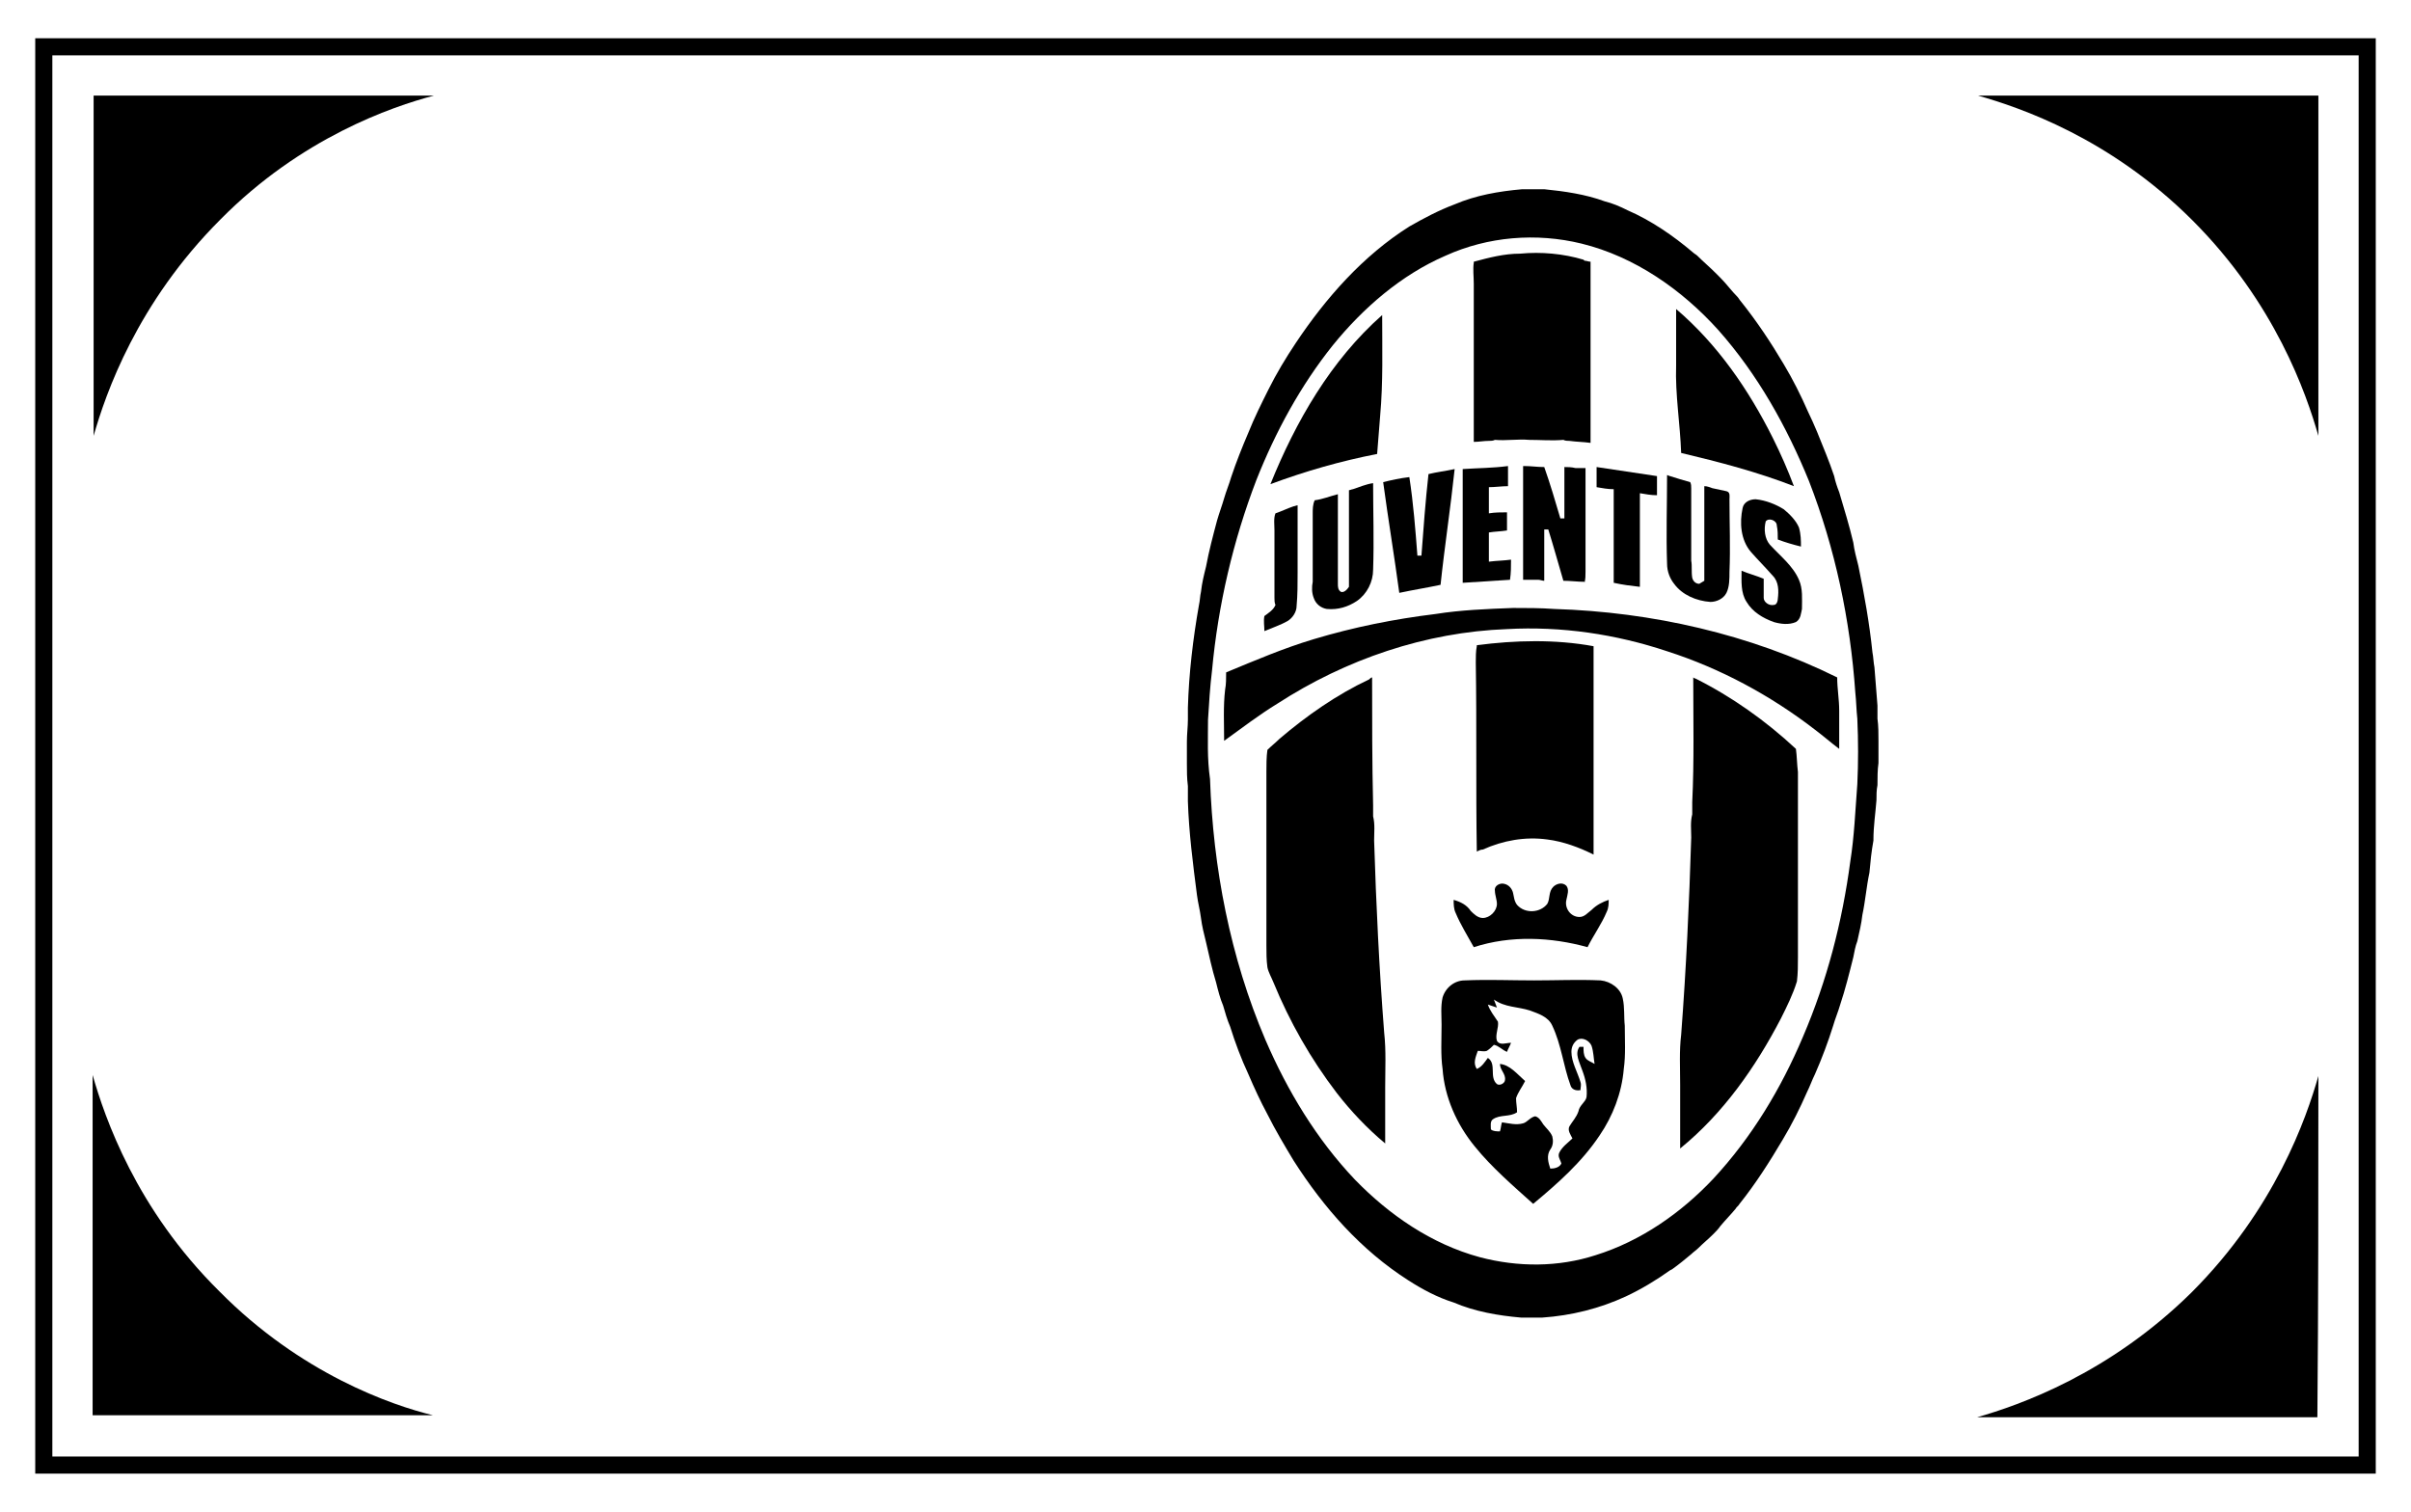 <?xml version="1.0" encoding="utf-8"?>
<!-- Generator: Adobe Illustrator 26.0.3, SVG Export Plug-In . SVG Version: 6.00 Build 0)  -->
<svg version="1.1" id="Слой_16" xmlns="http://www.w3.org/2000/svg" xmlns:xlink="http://www.w3.org/1999/xlink" x="0px"
	 y="0px" viewBox="0 0 239.5 150.2" style="enable-background:new 0 0 239.5 150.2;" xml:space="preserve">
<g>
	<path d="M118,79.6c0.1,3.1,0.5,6.2,0.9,9.3c0.1,0.8,0.3,1.5,0.4,2.3c0.1,0.8,0.3,1.6,0.5,2.4c0.3,1.3,0.6,2.7,1,4
		c0.2,0.8,0.4,1.6,0.7,2.3c0.2,0.7,0.4,1.4,0.7,2.1c0.5,1.6,1.1,3.2,1.8,4.7c0.6,1.4,1.2,2.7,1.9,4c0.8,1.6,1.7,3.1,2.6,4.6
		c3,4.7,6.7,8.9,11.4,11.9c1.4,0.9,2.9,1.7,4.5,2.2c2.1,0.9,4.4,1.3,6.7,1.5h2.1c2.9-0.2,5.7-0.9,8.3-2.1c1.5-0.7,3-1.6,4.4-2.6
		c0,0,0.2-0.1,0.2-0.1c0.7-0.5,1.3-1,1.9-1.5c0.2-0.2,0.5-0.4,0.7-0.6c0.5-0.5,1-0.9,1.5-1.4c0.2-0.2,0.5-0.5,0.7-0.8
		c0.5-0.6,1-1.1,1.5-1.7c0.1-0.2,0.3-0.3,0.4-0.5c1.6-2,3-4.2,4.3-6.4c0.9-1.5,1.7-3.1,2.4-4.7c0.3-0.6,0.5-1.2,0.8-1.8
		c0.7-1.6,1.3-3.2,1.8-4.8c0.2-0.7,0.5-1.4,0.7-2.1c0.5-1.5,0.9-3.1,1.3-4.7c0.1-0.5,0.2-1.1,0.4-1.6c0.2-0.9,0.4-1.7,0.5-2.6
		c0.3-1.4,0.4-2.8,0.7-4.2c0.1-1.1,0.2-2.1,0.4-3.2l0-0.1c0-1.3,0.2-2.6,0.3-3.9c0-0.5,0-1,0.1-1.5c0-0.7,0-1.5,0.1-2.2
		c0-0.7,0-1.5,0-2.2c0-0.7,0-1.5-0.1-2.2c0-0.4,0-0.8,0-1.3c-0.1-1.3-0.2-2.6-0.3-3.8c-0.1-0.5-0.1-1-0.2-1.5
		c-0.3-2.9-0.8-5.7-1.4-8.6c-0.2-0.8-0.4-1.5-0.5-2.3c-0.4-1.7-0.9-3.3-1.4-5c-0.2-0.5-0.4-1.1-0.5-1.6c-0.5-1.5-1.1-2.9-1.7-4.4
		c-0.3-0.7-0.6-1.4-0.9-2c-0.7-1.6-1.5-3.2-2.4-4.7c-1.3-2.2-2.7-4.3-4.3-6.3c-0.1-0.1-0.2-0.3-0.3-0.4c-0.6-0.6-1.1-1.3-1.7-1.9
		c-0.2-0.2-0.3-0.3-0.5-0.5c-0.6-0.6-1.2-1.1-1.8-1.7c-0.1-0.1-0.3-0.2-0.4-0.3c-2-1.7-4.2-3.2-6.5-4.2c-0.8-0.4-1.5-0.7-2.3-0.9
		c-1.9-0.7-4-1-6-1.2h-2.2c-2.3,0.2-4.6,0.6-6.7,1.5c-1.6,0.6-3.1,1.4-4.5,2.2c-4.6,2.9-8.3,7.1-11.3,11.6c-1,1.5-1.9,3-2.7,4.6
		c-0.7,1.4-1.4,2.8-2,4.3c-0.6,1.4-1.2,2.9-1.7,4.4c-0.2,0.7-0.5,1.4-0.7,2.1c-0.2,0.7-0.5,1.5-0.7,2.2c-0.4,1.5-0.8,3-1.1,4.6
		c-0.2,0.8-0.4,1.6-0.5,2.5c-0.1,0.4-0.1,0.9-0.2,1.3c-0.6,3.4-1,6.8-1.1,10.2c0,0.4,0,0.8,0,1.2c0,0.7-0.1,1.4-0.1,2.2
		c0,0.7,0,1.5,0,2.2c0,0.7,0,1.4,0.1,2.2C118,78.7,118,79.2,118,79.6z M120,71.5c0.1-1.6,0.2-3.3,0.4-4.9c0.6-6.5,2.1-12.9,4.4-18.9
		c1.9-4.8,4.4-9.4,7.6-13.4c3-3.7,6.8-7,11.2-8.9c4.2-1.9,9-2.3,13.5-1.2c5.3,1.3,10,4.6,13.6,8.6c3.9,4.4,6.8,9.6,9,15
		c2.6,6.7,4.1,13.8,4.6,21c0.1,0.9,0.1,1.7,0.2,2.6c0.1,2.2,0.1,4.4,0,6.5c-0.2,2.6-0.3,5.2-0.7,7.7c-0.8,6-2.3,11.8-4.7,17.4
		c-2.2,5.2-5.1,10-8.9,14.1c-3.2,3.4-7.2,6.2-11.7,7.6c-3.7,1.2-7.7,1.2-11.5,0.2c-4.8-1.3-9-4.2-12.4-7.7c-3.8-4-6.7-8.8-8.9-13.9
		c-3.5-8.2-5.2-17.1-5.5-25.9C119.9,75.3,120,73.4,120,71.5z"/>
	<path d="M178.2,48.3c-0.6-1.6-1.3-3.2-2.1-4.8c-2.4-4.8-5.5-9.3-9.6-12.8c0,1.9,0,3.7,0,5.6c-0.1,2.9,0.4,5.8,0.5,8.7
		C170.8,45.9,174.6,46.9,178.2,48.3z"/>
	<path d="M137.1,41.3c0.3-3.3,0.2-6.7,0.2-10c-5.1,4.5-8.6,10.6-11.1,16.8c3.5-1.3,7-2.3,10.6-3C136.9,43.8,137,42.5,137.1,41.3z"/>
	<path d="M150.1,55.6c-0.7,0.1-1.4,0.1-2.2,0.2c0-1,0-1.9,0-2.9c0.6-0.1,1.2-0.1,1.8-0.2c0-0.6,0-1.2,0-1.8c-0.6,0-1.2,0-1.8,0.1
		c0-0.9,0-1.7,0-2.6c0.6,0,1.3-0.1,1.9-0.1c0-0.7,0-1.3,0-2c-1.5,0.2-3,0.2-4.5,0.3c0,3.8,0,7.5,0,11.3c1.6-0.1,3.1-0.2,4.7-0.3
		C150.1,56.9,150.1,56.3,150.1,55.6z"/>
	<path d="M155.3,57.7c0.7,0,1.4,0.1,2.1,0.1l0,0.1c0.1-0.4,0.1-0.7,0.1-1.1c0-3.4,0-6.8,0-10.3c-0.3,0-0.6,0-1,0
		c-0.4-0.1-0.8-0.1-1.1-0.1c0,1.7,0,3.4,0,5.1c-0.1,0-0.3,0-0.4,0c-0.5-1.7-1-3.4-1.6-5.1c-0.7,0-1.3-0.1-2-0.1l-0.1,0
		c0,3.8,0,7.5,0,11.3c0.5,0,1,0,1.5,0c0.2,0,0.4,0.1,0.6,0.1c0-1.7,0-3.4,0-5.1c0.1,0,0.3,0,0.4,0C154.3,54.2,154.8,56,155.3,57.7z"
		/>
	<path d="M160.3,48.6c0,3.1,0,6.2,0,9.3c0.9,0.2,1.7,0.3,2.6,0.4c0-3.1,0-6.2,0-9.3c0.6,0.1,1.1,0.2,1.7,0.2c0-0.6,0-1.3,0-1.9
		c-2-0.3-4-0.6-6-0.9c0,0.7,0,1.3,0,2C159.2,48.5,159.7,48.6,160.3,48.6z"/>
	<path d="M143.1,58.1c0.4-3.8,1-7.7,1.4-11.5c-0.9,0.2-1.8,0.3-2.6,0.5c-0.3,2.7-0.5,5.4-0.7,8.1c-0.1,0-0.3,0-0.4,0
		c-0.2-2.6-0.4-5.2-0.8-7.8c-0.9,0.1-1.8,0.3-2.6,0.5c0.5,3.7,1.1,7.3,1.6,11C140.4,58.6,141.7,58.4,143.1,58.1z"/>
	<path d="M166.3,58c0.8,1.1,2.2,1.7,3.6,1.8c0.6,0,1.3-0.3,1.6-0.9c0.3-0.6,0.3-1.4,0.3-2.1c0.1-2.4,0-4.8,0-7.2
		c0-0.3,0.1-0.7-0.3-0.8l0,0c-0.5-0.1-0.9-0.2-1.4-0.3c-0.3-0.1-0.5-0.2-0.8-0.2c0,3.1,0,6.3,0,9.4c-0.2,0.1-0.3,0.2-0.5,0.3
		c-0.3,0-0.6-0.2-0.7-0.6c-0.1-0.6,0-1.2-0.1-1.7c0-2.4,0-4.8,0-7.2c0-0.2,0-0.4-0.1-0.6c-0.7-0.2-1.4-0.4-2-0.6
		c-0.1,0-0.2-0.1-0.3-0.1c0,2.9-0.1,5.9,0,8.8C165.6,56.8,165.9,57.5,166.3,58z"/>
	<path d="M130.5,59.4c0.2,0.6,0.7,1,1.3,1.1c1.1,0.1,2.1-0.2,3-0.8c1-0.7,1.6-1.9,1.6-3.1c0.1-2.9,0-5.7,0-8.6
		c-0.7,0.1-1.4,0.4-2,0.6c-0.1,0-0.3,0.1-0.4,0.1c0,3.2,0,6.4,0,9.6c-0.2,0.3-0.5,0.6-0.8,0.5c-0.3-0.2-0.3-0.5-0.3-0.8
		c0-3,0-6,0-8.9c-0.8,0.2-1.5,0.5-2.3,0.6c-0.2,0.4-0.2,0.9-0.2,1.3c0,2.3,0,4.5,0,6.8C130.3,58.3,130.3,58.9,130.5,59.4z"/>
	<path d="M177.2,50.6c-0.8-0.5-1.8-0.9-2.8-1c-0.6,0-1.2,0.3-1.3,0.9c-0.3,1.4-0.2,3.1,0.8,4.3c0.7,0.8,1.5,1.6,2.2,2.4
		c0.6,0.6,0.6,1.5,0.5,2.3c0,0.2-0.1,0.6-0.4,0.6c-0.5,0.1-1-0.3-1-0.7c0-0.6,0-1.3,0-1.9c-0.7-0.3-1.5-0.5-2.2-0.8
		c0,1-0.1,2.2,0.5,3.1c0.6,1,1.6,1.6,2.7,2c0.7,0.2,1.5,0.3,2.2,0c0.5-0.3,0.5-0.9,0.6-1.3c0-1,0.1-2-0.3-2.9
		c-0.6-1.4-1.9-2.4-2.9-3.5c-0.5-0.6-0.6-1.5-0.4-2.3c0.3-0.4,1.1-0.1,1.1,0.4c0.1,0.5,0.1,0.9,0.1,1.4c0.8,0.3,1.5,0.5,2.3,0.7
		c0-0.6,0-1.2-0.2-1.9C178.4,51.7,177.8,51.1,177.2,50.6z"/>
	<path d="M127.9,61.7c0.5-0.3,0.9-0.9,0.9-1.5c0.1-1.1,0.1-2.2,0.1-3.3c0-2.2,0-4.5,0-6.7c-0.1,0-0.3,0.1-0.4,0.1
		c-0.6,0.2-1.2,0.5-1.8,0.7c-0.2,0.5-0.1,1.1-0.1,1.7c0,2.2,0,4.5,0,6.7c0,0.2,0,0.5,0.1,0.7c-0.2,0.5-0.7,0.8-1.1,1.1
		c-0.1,0.5,0,1,0,1.5C126.3,62.4,127.2,62.1,127.9,61.7z"/>
	<path d="M137.6,108c0-1.8,0.1-3.6-0.1-5.4c-0.5-6.4-0.8-12.7-1-19.1c0-0.8,0.1-1.6-0.1-2.4c0-0.4,0-0.7,0-1.1
		c-0.1-4.2-0.1-8.5-0.1-12.7c-0.1,0-0.2,0.1-0.3,0.2c-3.2,1.5-6.2,3.6-8.9,5.9c-0.4,0.4-0.8,0.7-1.2,1.1c-0.1,0.7-0.1,1.5-0.1,2.2
		c0,5.7,0,11.5,0,17.2c0,0.7,0,1.5,0.1,2.2c0.1,0.5,0.4,1,0.6,1.5c1.6,3.9,3.7,7.6,6.3,11c1.4,1.8,3,3.5,4.8,5
		C137.6,111.7,137.6,109.9,137.6,108z"/>
	<path d="M144.4,89.4c0,0.4,0,0.9,0.2,1.3c0.5,1.2,1.2,2.3,1.8,3.4c3.7-1.2,7.7-1,11.3,0c0.6-1.2,1.4-2.3,1.9-3.5
		c0.2-0.4,0.2-0.8,0.2-1.2c-0.6,0.2-1.2,0.5-1.7,1c-0.4,0.3-0.7,0.7-1.2,0.7c-0.9,0-1.5-0.9-1.3-1.7c0.1-0.5,0.3-1,0-1.4
		c-0.4-0.4-1-0.2-1.3,0.1c-0.5,0.5-0.3,1.2-0.6,1.7c-0.7,0.9-2.2,1-3,0.1c-0.3-0.4-0.3-0.8-0.4-1.2c-0.1-0.4-0.4-0.8-0.9-0.9
		c-0.4-0.1-1,0.2-0.9,0.7c0,0.4,0.2,0.9,0.2,1.3c0,0.7-0.7,1.4-1.4,1.4c-0.5,0-0.9-0.4-1.2-0.7C145.7,89.9,145.1,89.6,144.4,89.4z"
		/>
	<path d="M146.4,28.2c0,5.2,0,10.4,0,15.7c0.5,0,1-0.1,1.5-0.1c0.2,0,0.4,0,0.6-0.1c1.1,0.1,2.3-0.1,3.4,0c1.1,0,2.3,0.1,3.4,0
		c0.2,0.1,0.4,0.1,0.6,0.1c0.7,0.1,1.4,0.1,2.1,0.2c0-6,0-12,0-18c-0.2,0-0.4-0.1-0.6-0.1l-0.1-0.1c-2-0.6-4.2-0.8-6.3-0.6
		c-1.6,0-3.1,0.4-4.6,0.8l0,0.1C146.3,26.7,146.4,27.5,146.4,28.2z"/>
	<path d="M178.4,74.4L178.4,74.4c-3-2.8-6.4-5.2-10-7c-0.1,0-0.2-0.1-0.2-0.1c0,4.1,0.1,8.3-0.1,12.4c0,0.4,0,0.8,0,1.2
		c-0.2,0.8-0.1,1.5-0.1,2.3c-0.2,6.5-0.5,13-1,19.6c-0.2,1.6-0.1,3.3-0.1,5c0,2.1,0,4.2,0,6.3c4.3-3.5,7.5-8.1,10-12.9
		c0.6-1.2,1.2-2.4,1.6-3.7c0.1-0.8,0.1-1.6,0.1-2.4c0-6.1,0-12.3,0-18.4C178.5,75.9,178.5,75.1,178.4,74.4z"/>
	<path d="M161.2,99.2c-0.2-1-1.2-1.7-2.2-1.8c-2.2-0.1-4.4,0-6.6,0c-2.3,0-4.6-0.1-6.9,0c-1,0-1.9,0.7-2.2,1.7
		c-0.2,0.9-0.1,1.8-0.1,2.7c0,1.5-0.1,3,0.1,4.4c0.2,2.8,1.4,5.5,3.2,7.7c1.7,2.1,3.8,3.9,5.8,5.7c2.4-2,4.8-4.1,6.6-6.8
		c1.3-1.9,2.2-4.2,2.4-6.6c0.2-1.4,0.1-2.9,0.1-4.3C161.3,101,161.4,100.1,161.2,99.2z M157.2,106.4c0.3,0.8,0.5,1.7,0.4,2.6
		c-0.1,0.5-0.7,0.8-0.8,1.4c-0.2,0.6-0.6,1-0.9,1.5c-0.2,0.4,0.1,0.8,0.3,1.2c-0.4,0.4-1,0.8-1.3,1.4c-0.2,0.4,0.1,0.7,0.2,1.1
		c-0.2,0.4-0.7,0.5-1.1,0.5c-0.2-0.6-0.4-1.3,0-1.9c0.3-0.4,0.3-0.9,0.2-1.3c-0.2-0.5-0.6-0.8-0.9-1.2c-0.2-0.3-0.4-0.7-0.8-0.8
		c-0.5,0.1-0.8,0.6-1.2,0.7c-0.7,0.2-1.4,0-2.1-0.1c-0.1,0.3-0.1,0.6-0.2,0.9c-0.3,0-0.7,0-0.9-0.2c0-0.3-0.1-0.8,0.2-1
		c0.7-0.5,1.7-0.2,2.4-0.7c0-0.5-0.1-0.9-0.1-1.4c0.2-0.6,0.6-1.1,0.9-1.7c-0.8-0.7-1.5-1.6-2.5-1.7c0,0.6,0.6,1,0.5,1.6
		c0,0.3-0.5,0.6-0.8,0.4c-0.8-0.7,0-2-0.9-2.6c-0.3,0.4-0.6,0.9-1.1,1.1c-0.4-0.6-0.1-1.2,0.1-1.8c0.3,0,0.6,0.1,0.9,0
		c0.3-0.2,0.5-0.4,0.7-0.6c0.5,0.1,0.8,0.5,1.3,0.7c0.1-0.3,0.3-0.6,0.4-0.9c-0.5,0-1.1,0.3-1.4-0.2c-0.2-0.6,0.2-1.3,0.1-1.9
		c-0.4-0.6-0.8-1.1-1-1.7c0.3,0.1,0.6,0.2,0.9,0.3c-0.1-0.3-0.2-0.5-0.3-0.8c1.1,0.8,2.4,0.7,3.6,1.1c0.8,0.3,1.8,0.6,2.2,1.5
		c0.9,1.9,1.1,4,1.8,5.9c0.1,0.4,0.5,0.6,1,0.5c0-0.3,0.1-0.5,0-0.8c-0.3-1-0.9-2-0.9-3c0-0.5,0.2-0.9,0.6-1.2
		c0.5-0.3,1.2,0.1,1.4,0.6c0.2,0.6,0.2,1.2,0.3,1.8c-0.3-0.2-0.7-0.3-0.9-0.6c-0.2-0.3-0.2-0.7-0.2-1.1c-0.1,0-0.3,0-0.4,0
		C156.4,104.7,156.9,105.5,157.2,106.4z"/>
	<path d="M126.9,69.9c6.8-4.4,14.7-7.1,22.8-7.4c5.4-0.3,10.8,0.5,15.9,2.2c5.3,1.7,10.3,4.4,14.7,7.8c0.8,0.6,1.6,1.3,2.4,1.9
		c0-1.3,0-2.5,0-3.8c0-1.1-0.2-2.2-0.2-3.3c-8.7-4.3-18.4-6.5-28.1-6.8c-1.4-0.1-2.7-0.1-4.1-0.1c-2.6,0.1-5.2,0.2-7.7,0.6
		c-4.1,0.5-8.1,1.3-12.1,2.5c-3,0.9-5.8,2.1-8.7,3.3c0,0.6,0,1.2-0.1,1.7c-0.2,1.7-0.1,3.4-0.1,5.1C123.4,72.3,125.1,71,126.9,69.9z
		"/>
	<path d="M146.7,84.6c0.2-0.1,0.4-0.2,0.6-0.2c2-0.9,4.2-1.3,6.4-1c1.6,0.2,3.2,0.8,4.6,1.5c0-6.9,0-13.8,0-20.7
		c-3.8-0.7-7.8-0.6-11.6-0.1l0,0.1c-0.1,0.5-0.1,1.1-0.1,1.6C146.7,72,146.6,78.3,146.7,84.6z"/>
	<path d="M3.5,3.8v142.6H236V3.8H3.5z M234.3,144.7H5.2V5.5h229.1V144.7z"/>
	<path d="M230.3,43.3c0-11.3,0-22.6,0-33.8c-11.3,0-22.6,0-33.8,0c4.2,1.2,13.1,4.2,21.3,12.4C226,30.1,229.1,39.1,230.3,43.3z"/>
	<path d="M43.1,9.5c-11.3,0-22.6,0-33.8,0c0,11.3,0,22.6,0,33.8c1.2-4.2,4.3-13.2,12.6-21.5C29.9,13.7,38.9,10.6,43.1,9.5z"/>
	<path d="M230.3,106.9c-1.2,4.2-4.3,13.2-12.6,21.5c-8.2,8.1-17.1,11.2-21.3,12.4c11.3,0,22.6,0,33.8,0
		C230.3,129.4,230.3,118.2,230.3,106.9z"/>
	<path d="M21.8,128.3c-8.3-8.2-11.4-17.3-12.6-21.5c0,11.3,0,22.6,0,33.8c11.3,0,22.6,0,33.8,0C38.9,139.6,29.9,136.5,21.8,128.3z"
		/>
</g>
</svg>

